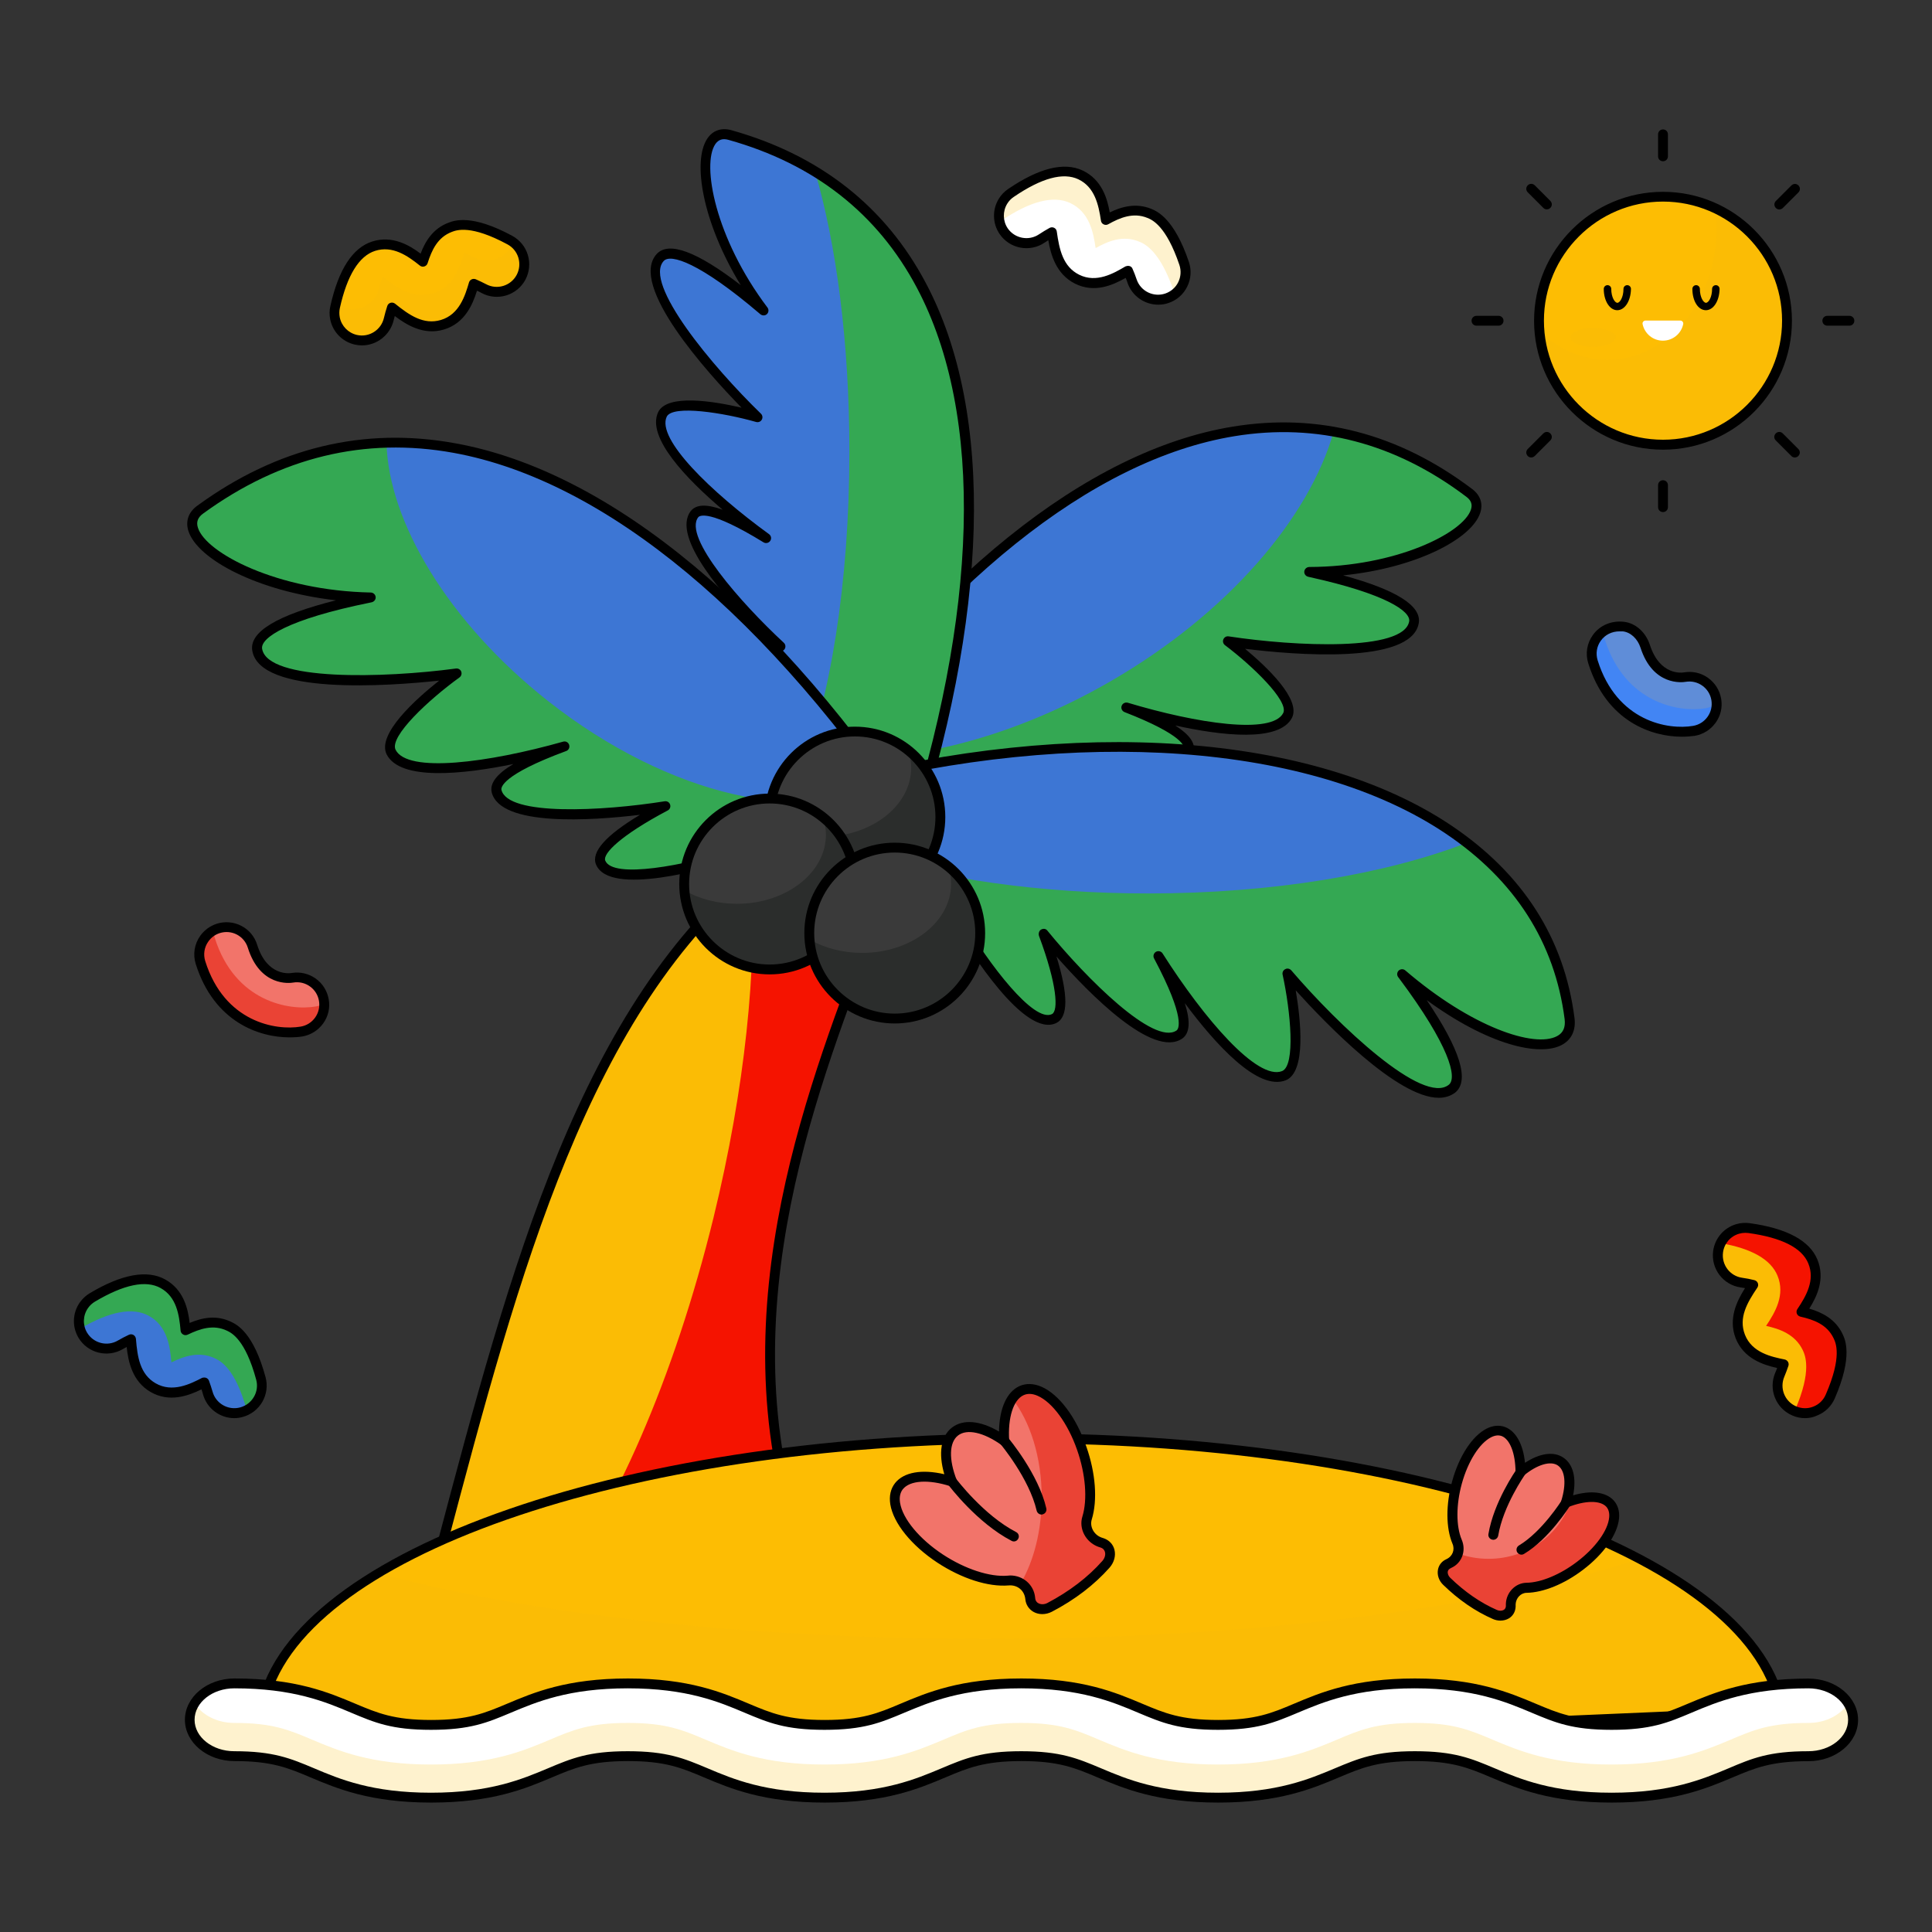 <svg xmlns="http://www.w3.org/2000/svg" xml:space="preserve" id="SummerBeach" x="0" y="0" enable-background="new 0 0 196 196" version="1.1" viewBox="0 0 196 196">
  <rect x="0" y="0" width="196" height="196" fill="#333333" stroke="none"/>
  <path fill="#3d76d4" d="M149.06,49.99c3.3,2.49-4.86,8-16.23,8.03c1.08,0.24,11.11,2.34,10.63,5.1
					c-0.83,4.68-18.87,1.93-18.87,1.93s7.15,5.36,6.06,7.52c-1.74,3.33-13.6,0.03-16.36-0.81c1.7,0.66,6.74,2.67,6.34,4.32
					c-0.97,3.71-14.84,1.36-15.97,1.16c0.58,0.32,6.76,3.65,6.02,5.42c-1.24,2.95-12.77-0.99-12.77-0.99
					c-5.06,3.67-11.23,1.51-17.6-1.78C100.32,50.56,126.58,33,149.06,49.99z" class="color3dd4c5 svgShape"></path>
  <path fill="#34a853" d="M132.82,58.02c1.08,0.24,11.11,2.33,10.63,5.1c-0.83,4.68-18.88,1.93-18.88,1.93s7.16,5.37,6.06,7.53
					c-1.74,3.32-13.6,0.03-16.36-0.8c1.7,0.66,6.74,2.66,6.34,4.32c-0.98,3.7-14.84,1.36-15.98,1.16c0.59,0.32,6.76,3.64,6.02,5.42
					c-1.24,2.94-12.77-0.99-12.77-0.99c-5.05,3.67-11.22,1.5-17.59-1.79c0.74-1.09,1.5-2.16,2.25-3.22
					c8.53,1.05,19.56-1.46,30.1-7.55c11.89-6.86,20.17-16.56,22.66-25.34c4.68,0.83,9.28,2.83,13.74,6.21
					C152.36,52.48,144.2,57.99,132.82,58.02z" class="color26aea4 svgShape"></path>
  <path d="M107.69,84.26c-3.35,0-8.08-1.47-9.72-2.02c-5.35,3.7-11.77,1.28-17.91-1.89c-0.13-0.07-0.22-0.18-0.26-0.32
					c-0.04-0.14-0.01-0.29,0.07-0.4c14.35-21.02,30.4-33.93,45.2-36.35c8.68-1.42,16.84,0.71,24.28,6.33l0,0
					c0.84,0.63,1.13,1.5,0.81,2.44c-0.88,2.65-6.56,5.58-13.9,6.32c5.4,1.47,7.98,3.1,7.67,4.86c-0.76,4.24-12.78,3.19-17.62,2.59
					c2.2,1.83,5.7,5.13,4.76,7c-1.31,2.51-7.17,1.81-11.84,0.78c1.46,0.94,2.06,1.8,1.86,2.63c-0.85,3.25-9.28,2.57-13.94,1.94
					c3.13,1.98,4.45,3.55,3.97,4.71C110.69,83.89,109.36,84.26,107.69,84.26z M97.89,81.18c0.05,0,0.11,0.01,0.16,0.03
					c4.61,1.57,11.42,3,12.15,1.27c0.26-0.62-1.42-2.37-5.73-4.74c-0.21-0.12-0.35-0.39-0.27-0.62c0.08-0.23,0.28-0.39,0.52-0.35
					c5.84,1.03,14.75,1.67,15.4-0.8c0.05-0.2,0-1.38-6.04-3.73c-0.25-0.1-0.38-0.38-0.29-0.63c0.09-0.25,0.36-0.39,0.62-0.32
					c7.02,2.11,14.62,3.26,15.77,1.05c0.61-1.21-3.17-4.83-5.91-6.89c-0.18-0.14-0.25-0.38-0.16-0.59c0.09-0.21,0.3-0.34,0.54-0.3
					c6.79,1.03,17.76,1.54,18.31-1.52c0.18-1.01-2.36-2.79-10.08-4.49l-0.17-0.04c-0.25-0.06-0.42-0.29-0.39-0.54
					c0.03-0.25,0.24-0.44,0.5-0.45c8.83-0.02,15.62-3.46,16.4-5.81c0.18-0.53,0.03-0.95-0.47-1.32c-7.21-5.45-15.12-7.51-23.51-6.14
					c-14.42,2.36-30.1,14.95-44.21,35.46c5.78,2.94,11.75,5.06,16.57,1.56C97.69,81.21,97.79,81.18,97.89,81.18z" fill="#000000" class="color000000 svgShape"></path>
  <path fill="#3d76d4" d="M74.05,13.71c-3.98-1.12-3.44,8.71,3.42,17.79c-0.85-0.71-8.58-7.43-10.49-5.38
					c-3.22,3.5,9.88,16.2,9.88,16.2s-8.59-2.45-9.65-0.27c-1.6,3.4,8.2,10.84,10.54,12.54c-1.56-0.96-6.2-3.75-7.27-2.43
					c-2.37,3.02,7.89,12.64,8.73,13.42c-0.61-0.27-7-3.18-7.96-1.52c-1.59,2.77,8.51,9.58,8.51,9.58
					c0.14,6.25,5.59,9.86,12.06,12.93C103.07,52.87,101.16,21.34,74.05,13.71z" class="color3dd4c5 svgShape"></path>
  <path fill="#34a853" d="M91.81,86.56c-4.56-2.18-8.61-4.6-10.64-8.03c3.03-7.44,5-19.33,5-32.73c0-11.05-1.33-21.05-3.49-28.4
					C101.42,28.87,101.72,56.87,91.81,86.56z" class="color26aea4 svgShape"></path>
  <path d="M91.82,87.06c-0.07,0-0.15-0.02-0.21-0.05c-6.25-2.97-12.05-6.62-12.34-13.12c-2.14-1.46-10.13-7.18-8.45-10.1
					c0.64-1.09,2.7-0.99,6.15,0.3c-3.32-3.33-8.95-9.62-6.88-12.26c0.54-0.66,1.59-0.71,3.22-0.12c-3.64-3.1-7.75-7.34-6.54-9.9
					c0.92-1.89,5.67-1.1,8.46-0.45c-3.41-3.49-11.52-12.43-8.6-15.6c1.22-1.31,4.08-0.25,8.52,3.17
					c-3.85-6.29-4.96-12.58-3.38-14.89c0.56-0.82,1.42-1.11,2.44-0.83c8.97,2.52,15.61,7.74,19.72,15.51
					c7.02,13.25,6.45,33.84-1.61,57.98c-0.05,0.14-0.15,0.25-0.28,0.3C91.95,87.05,91.88,87.06,91.82,87.06z M72.51,64.03
					c-0.46,0-0.74,0.1-0.84,0.27c-0.94,1.63,4.32,6.19,8.36,8.91c0.13,0.09,0.22,0.24,0.22,0.4c0.13,5.95,5.43,9.42,11.27,12.25
					c7.8-23.64,8.34-43.75,1.5-56.66c-3.98-7.52-10.41-12.57-19.11-15.01l0,0c-0.6-0.17-1.02-0.03-1.34,0.43
					c-1.4,2.05-0.03,9.53,5.29,16.58c0.15,0.2,0.13,0.49-0.05,0.66c-0.18,0.18-0.47,0.18-0.67,0.02l-0.13-0.11
					c-6.02-5.12-8.97-6.05-9.67-5.3c-2.11,2.28,4.93,10.72,9.86,15.5c0.16,0.16,0.2,0.41,0.08,0.61c-0.11,0.2-0.35,0.29-0.57,0.23
					c-3.3-0.94-8.47-1.76-9.07-0.54c-1.06,2.25,4.45,7.61,10.38,11.92c0.22,0.16,0.27,0.46,0.12,0.68
					c-0.15,0.22-0.45,0.29-0.68,0.15c-5.52-3.39-6.49-2.71-6.62-2.55c-1.57,2,4.33,8.71,8.68,12.74c0.18,0.17,0.21,0.44,0.08,0.64
					c-0.13,0.2-0.4,0.28-0.62,0.18C75.77,64.59,73.62,64.03,72.51,64.03z" fill="#000000" class="color000000 svgShape"></path>
  <path fill="#3d76d4" d="M20.32,51.69c-3.59,2.61,5.06,8.69,17.28,8.93c-1.16,0.24-11.97,2.3-11.5,5.28
					c0.81,5.04,20.23,2.43,20.23,2.43s-7.78,5.62-6.64,7.96c1.81,3.61,14.6,0.28,17.58-0.56c-1.84,0.68-7.29,2.74-6.89,4.52
					c0.98,4,15.91,1.74,17.12,1.55c-0.63,0.34-7.33,3.79-6.57,5.7c1.28,3.19,13.73-0.82,13.73-0.82c5.36,4.04,12.03,1.83,18.93-1.59
					C72.64,53.22,44.77,33.87,20.32,51.69z" class="color3dd4c5 svgShape"></path>
  <path fill="#34a853" d="M93.59,85.1c-6.89,3.41-13.57,5.62-18.93,1.58c0,0-12.46,4.01-13.74,0.82c-0.75-1.91,5.95-5.37,6.58-5.71
					c-1.23,0.2-16.15,2.47-17.12-1.54c-0.4-1.78,5.05-3.84,6.88-4.52c-2.98,0.84-15.77,4.17-17.57,0.57
					c-1.13-2.35,6.64-7.98,6.64-7.98s-19.43,2.62-20.24-2.43c-0.46-2.98,10.35-5.04,11.51-5.27c-12.22-0.24-20.87-6.31-17.28-8.92
					c6.13-4.47,12.48-6.6,18.89-6.79c0.18,8,6.27,18.23,16.4,26.22c12.3,9.69,26.45,12.8,33.83,7.96
					C90.85,81.02,92.23,83.04,93.59,85.1z" class="color26aea4 svgShape"></path>
  <path d="M81.33,89.36c-2.37,0-4.65-0.61-6.76-2.12c-2.62,0.83-12.77,3.78-14.11,0.45c-0.5-1.26,1-2.95,4.47-5.03
					c-4.96,0.6-14.19,1.22-15.05-2.29c-0.2-0.91,0.51-1.85,2.2-2.86c-5.06,1.04-11.49,1.74-12.86-0.99
					c-0.99-2.04,2.94-5.58,5.33-7.47c-5.12,0.55-18.22,1.51-18.96-3.06c-0.3-1.9,2.56-3.6,8.5-5.09c-7.95-0.9-14.07-4.16-14.98-7.04
					c-0.31-1,0.01-1.91,0.91-2.56l0.29,0.4l-0.29-0.4c8.08-5.89,16.88-8.02,26.16-6.33C62.02,47.83,79,61.99,94.01,84.82
					c0.08,0.12,0.1,0.27,0.06,0.41c-0.04,0.14-0.13,0.25-0.26,0.32C89.63,87.61,85.34,89.36,81.33,89.36z M74.66,86.18
					c0.11,0,0.21,0.03,0.3,0.1c5.13,3.86,11.61,1.68,17.9-1.38c-14.78-22.32-31.4-36.15-46.85-38.96c-9-1.63-17.54,0.44-25.39,6.15
					l0,0c-0.56,0.4-0.73,0.87-0.54,1.45c0.8,2.55,8.03,6.38,17.54,6.57c0.25,0.01,0.46,0.2,0.49,0.45s-0.15,0.48-0.4,0.54
					l-0.19,0.04c-8.34,1.69-11.1,3.57-10.93,4.67c0.53,3.32,12.35,2.99,19.67,2.01c0.22-0.03,0.45,0.1,0.53,0.31
					c0.08,0.21,0.01,0.46-0.17,0.59c-3.09,2.23-7.14,5.99-6.49,7.34c1.2,2.41,9.41,1.32,17-0.82c0.26-0.08,0.53,0.07,0.61,0.33
					s-0.05,0.53-0.3,0.62c-6.55,2.42-6.62,3.71-6.57,3.94c0.65,2.68,10.26,2.16,16.56,1.16c0.24-0.04,0.48,0.1,0.55,0.33
					c0.08,0.23-0.02,0.49-0.24,0.6c-4.77,2.52-6.61,4.39-6.34,5.08c0.76,1.9,8.13,0.49,13.12-1.11
					C74.56,86.19,74.61,86.18,74.66,86.18z" fill="#000000" class="color000000 svgShape"></path>
  <path fill="#3d76d4" d="M159.23,103.32c0.56,4.4-7.71,3.47-16.98-4.49c0.71,0.96,7.39,9.69,5.06,11.6
					c-3.96,3.22-16.7-11.67-16.7-11.67s2.05,9.37-0.35,10.37c-3.75,1.49-11.07-9.52-12.74-12.13c0.92,1.73,3.61,6.9,2.12,7.96
					c-3.4,2.34-13.02-9.3-13.8-10.26c0.25,0.67,2.94,7.71,1.1,8.63c-3.08,1.52-9.69-9.76-9.69-9.76
					c-6.69-0.56-10.19-6.65-13.05-13.8C121.06,69.96,156.02,78.22,159.23,103.32z" class="color3dd4c5 svgShape"></path>
  <path fill="#34a853" d="M142.25,98.83c0.71,0.95,7.4,9.69,5.06,11.6c-3.97,3.22-16.7-11.68-16.7-11.68s2.06,9.37-0.36,10.38
					c-3.74,1.48-11.07-9.52-12.73-12.14c0.92,1.74,3.61,6.89,2.12,7.96c-3.4,2.33-13.01-9.31-13.79-10.26
					c0.24,0.67,2.93,7.71,1.09,8.63c-3.08,1.52-9.7-9.77-9.7-9.77c-4.34-0.37-7.33-3.06-9.66-6.86c7.86,2.47,17.93,3.95,28.91,3.95
					c12.64,0,24.09-1.96,32.34-5.14c5.72,4.44,9.45,10.39,10.4,17.81C159.8,107.73,151.52,106.8,142.25,98.83z" class="color26aea4 svgShape"></path>
  <path d="M145.96,111.37c-4.22,0-11.51-7.58-14.51-10.9c0.51,3,1.08,8.26-1,9.12c-2.84,1.13-7.17-3.68-10.25-7.82
					c0.59,1.88,0.5,3.05-0.26,3.59c-2.98,2.05-9.46-4.57-12.76-8.32c1.2,3.89,1.2,6.13-0.01,6.74c-3.22,1.58-8.81-7.38-10.22-9.74
					c-6.94-0.74-10.46-7.2-13.22-14.08c-0.05-0.13-0.05-0.28,0.02-0.41c0.06-0.13,0.18-0.22,0.32-0.26
					c24.99-6.64,49.19-4.93,63.17,4.46c7.26,4.88,11.46,11.45,12.49,19.52l0,0c0.16,1.23-0.29,2.2-1.27,2.73
					c-2.3,1.24-7.54-0.02-13.72-4.54c3.39,5.02,4.37,8.17,2.89,9.38C147.15,111.2,146.59,111.37,145.96,111.37z M130.61,98.26
					c0.14,0,0.28,0.06,0.38,0.17c4.8,5.61,13.39,13.73,16,11.61c0.86-0.71,0.06-3.95-5.03-10.76l-0.12-0.16
					c-0.15-0.2-0.12-0.49,0.06-0.66c0.19-0.17,0.47-0.18,0.67-0.01c6.7,5.75,13.09,7.9,15.4,6.66c0.62-0.33,0.86-0.9,0.76-1.72l0,0
					c-1-7.78-5.05-14.11-12.06-18.82c-13.64-9.17-37.28-10.87-61.8-4.47c2.65,6.48,6.02,12.42,12.42,12.96
					c0.16,0.01,0.31,0.1,0.39,0.25c2.65,4.52,7.21,10.48,9.04,9.57c0.66-0.33,0.54-2.95-1.31-7.92c-0.08-0.23-0.01-0.53,0.2-0.65
					c0.21-0.12,0.46-0.11,0.62,0.07c4.03,4.94,10.85,11.72,13.13,10.16c0.19-0.13,0.99-1.14-2.28-7.31
					c-0.13-0.24-0.04-0.53,0.19-0.67c0.23-0.13,0.53-0.06,0.67,0.16c4.23,6.66,9.63,12.93,12.13,11.94
					c1.38-0.57,0.86-6.07,0.05-9.79c-0.05-0.22,0.06-0.45,0.27-0.55C130.46,98.28,130.53,98.26,130.61,98.26z" fill="#000000" class="color000000 svgShape"></path>
  <path fill="#fbbc05" d="M90.02,90l-12.71-2.24c-18.99,15.04-25.83,44.05-33.76,73.86h39.69C70.53,133.86,85.03,104.89,90.02,90z" class="colorfb7e05 svgShape"></path>
  <path fill="#f51300" d="M83.24,161.61H56.03c6.18-7.86,12.35-21.71,16.36-38.1c3.2-13.12,4.43-25.44,3.84-34.87
					c0.36-0.32,0.71-0.61,1.08-0.9L90.02,90C85.02,104.89,70.53,133.85,83.24,161.61z" class="colorf55600 svgShape"></path>
  <path d="M83.24,162.11H43.55c-0.16,0-0.3-0.07-0.4-0.2s-0.13-0.28-0.09-0.43l1.26-4.74c7.49-28.3,14.56-55.03,32.67-69.38
					c0.11-0.09,0.26-0.13,0.4-0.1l12.71,2.24c0.14,0.02,0.27,0.11,0.34,0.24c0.07,0.12,0.09,0.28,0.04,0.41
					c-0.69,2.05-1.56,4.39-2.49,6.88c-6.05,16.17-15.18,40.6-4.3,64.36c0.07,0.15,0.06,0.33-0.03,0.48
					C83.57,162.02,83.41,162.11,83.24,162.11z M44.2,161.11h38.27c-10.56-23.92-1.45-48.26,4.59-64.42c0.84-2.26,1.65-4.4,2.3-6.3
					l-11.91-2.1C59.72,102.46,52.71,128.95,45.29,157L44.2,161.11z" fill="#000000" class="color000000 svgShape"></path>
  <path fill="#fdbd03" d="M180.71,173.62c-2.31-15.44-35.93-27.68-77.08-27.68s-74.77,12.25-77.08,27.68
					C58.37,178.79,118.7,176.42,180.71,173.62z" class="colorfdd503 svgShape"></path>
  <path fill="#fbbc05" d="M180.7,173.62c-62,2.79-122.34,5.17-154.15,0c0.76-5.14,5.02-9.94,11.86-14.04
					c14.8,4.09,36.9,6.68,61.56,6.68c27.46,0,51.72-3.22,66.3-8.12C174.63,162.55,179.83,167.87,180.7,173.62z" class="colorf2af06 svgShape"></path>
  <path d="M81.03,177.17c-22.24,0-40.91-0.85-54.56-3.07c-0.27-0.04-0.46-0.3-0.41-0.57c2.36-15.76,36.43-28.11,77.57-28.11
					s75.21,12.35,77.57,28.11c0.02,0.14-0.02,0.28-0.11,0.39s-0.22,0.18-0.36,0.18C143.7,175.79,109.45,177.17,81.03,177.17z
					 M27.13,173.2c31.02,4.92,87.63,2.89,152.99-0.06c-3-15.02-36.32-26.71-76.49-26.71C63.41,146.43,30.05,158.15,27.13,173.2z" fill="#000000" class="color000000 svgShape"></path>
  <path fill="#ffffff" d="M163.51,182.37c-6.1,0-9.41-1.4-12.07-2.52c-2.33-0.98-4.01-1.69-7.9-1.69c-3.89,0-5.57,0.71-7.9,1.69
						c-2.66,1.12-5.97,2.52-12.07,2.52c-6.09,0-9.41-1.4-12.07-2.52c-2.33-0.98-4.01-1.69-7.9-1.69c-3.88,0-5.56,0.71-7.89,1.69
						c-2.66,1.12-5.97,2.52-12.06,2.52c-6.09,0-9.41-1.4-12.07-2.52c-2.33-0.98-4.01-1.69-7.89-1.69c-3.88,0-5.57,0.71-7.89,1.69
						c-2.66,1.12-5.97,2.52-12.06,2.52s-9.4-1.4-12.06-2.52c-2.33-0.98-4.01-1.69-7.89-1.69c-2.5,0-4.53-1.65-4.53-3.69
						s2.03-3.69,4.53-3.69c6.09,0,9.4,1.4,12.06,2.52c2.33,0.98,4.01,1.69,7.89,1.69s5.57-0.71,7.89-1.69
						c2.66-1.12,5.97-2.52,12.06-2.52c6.09,0,9.41,1.4,12.07,2.52c2.33,0.98,4.01,1.69,7.89,1.69c3.88,0,5.56-0.71,7.89-1.69
						c2.66-1.12,5.97-2.52,12.06-2.52c6.09,0,9.41,1.4,12.07,2.52c2.33,0.98,4.01,1.69,7.9,1.69s5.57-0.71,7.9-1.69
						c2.66-1.12,5.97-2.52,12.07-2.52c6.1,0,9.41,1.4,12.07,2.52c2.33,0.98,4.01,1.69,7.9,1.69c3.89,0,5.57-0.71,7.9-1.69
						c2.66-1.12,5.97-2.52,12.07-2.52c2.5,0,4.53,1.65,4.53,3.69s-2.03,3.69-4.53,3.69c-3.89,0-5.57,0.71-7.9,1.69
						C172.91,180.98,169.6,182.37,163.51,182.37z" class="colorffffff svgShape"></path>
  <path fill="#fef2ce" d="M187.99,174.48c0,2.03-2.02,3.68-4.52,3.68c-3.89,0-5.58,0.71-7.9,1.7c-2.66,1.12-5.97,2.52-12.08,2.52
						c-6.09,0-9.4-1.4-12.06-2.52c-2.33-0.99-4.01-1.7-7.9-1.7s-5.56,0.71-7.9,1.7c-2.66,1.12-5.97,2.52-12.06,2.52
						c-6.1,0-9.41-1.4-12.08-2.52c-2.32-0.99-4.01-1.7-7.9-1.7c-3.88,0-5.56,0.71-7.88,1.7c-2.66,1.12-5.97,2.52-12.06,2.52
						c-6.1,0-9.41-1.4-12.06-2.52c-2.33-0.99-4.02-1.7-7.9-1.7c-3.89,0-5.56,0.71-7.9,1.7c-2.66,1.12-5.97,2.52-12.06,2.52
						s-9.41-1.4-12.06-2.52c-2.33-0.99-4.01-1.7-7.9-1.7c-2.5,0-4.53-1.65-4.53-3.68c0-0.61,0.18-1.19,0.5-1.69
						c0.75,1.19,2.27,2,4.03,2c3.89,0,5.56,0.71,7.9,1.7c2.65,1.12,5.97,2.52,12.06,2.52s9.4-1.4,12.06-2.52
						c2.33-0.99,4.01-1.7,7.9-1.7c3.88,0,5.56,0.71,7.9,1.7c2.65,1.12,5.96,2.52,12.06,2.52c6.09,0,9.4-1.4,12.06-2.52
						c2.32-0.99,4.01-1.7,7.88-1.7c3.89,0,5.58,0.71,7.9,1.7c2.66,1.12,5.97,2.52,12.08,2.52c6.09,0,9.4-1.4,12.06-2.52
						c2.33-0.99,4.01-1.7,7.9-1.7s5.56,0.71,7.9,1.7c2.66,1.12,5.97,2.52,12.06,2.52c6.1,0,9.41-1.4,12.08-2.52
						c2.32-0.99,4.01-1.7,7.9-1.7c1.77,0,3.28-0.82,4.03-2C187.82,173.29,187.99,173.87,187.99,174.48z" class="colorfee4ce svgShape"></path>
  <path d="M163.51,182.87c-6.2,0-9.56-1.42-12.26-2.56c-2.27-0.96-3.92-1.65-7.7-1.65s-5.43,0.69-7.7,1.65
						c-2.7,1.14-6.07,2.56-12.26,2.56s-9.56-1.42-12.26-2.56c-2.27-0.96-3.92-1.65-7.7-1.65c-3.78,0-5.43,0.69-7.7,1.65
						c-2.7,1.14-6.06,2.56-12.26,2.56c-6.2,0-9.56-1.42-12.26-2.56c-2.27-0.96-3.91-1.65-7.7-1.65c-3.79,0-5.43,0.69-7.7,1.65
						c-2.7,1.14-6.06,2.56-12.26,2.56c-6.2,0-9.56-1.42-12.26-2.56c-2.27-0.96-3.91-1.65-7.7-1.65c-2.77,0-5.03-1.88-5.03-4.19
						s2.26-4.19,5.03-4.19c6.2,0,9.56,1.42,12.26,2.56c2.28,0.96,3.92,1.65,7.7,1.65s5.42-0.69,7.7-1.65
						c2.7-1.14,6.06-2.56,12.26-2.56c6.2,0,9.56,1.42,12.26,2.56c2.28,0.96,3.92,1.65,7.7,1.65c3.78,0,5.42-0.69,7.69-1.65
						c2.7-1.14,6.07-2.56,12.26-2.56c6.2,0,9.56,1.42,12.26,2.56c2.28,0.96,3.92,1.65,7.7,1.65c3.78,0,5.43-0.69,7.7-1.65
						c2.7-1.14,6.07-2.56,12.26-2.56c6.19,0,9.56,1.42,12.26,2.56c2.28,0.96,3.92,1.66,7.71,1.66s5.43-0.69,7.7-1.65
						c2.71-1.14,6.07-2.56,12.26-2.56c2.77,0,5.03,1.88,5.03,4.19s-2.26,4.19-5.03,4.19c-3.79,0-5.43,0.69-7.7,1.65
						C173.06,181.46,169.7,182.87,163.51,182.87z M143.54,177.66c3.99,0,5.71,0.73,8.09,1.73c2.62,1.11,5.88,2.48,11.87,2.48
						c5.99,0,9.25-1.38,11.87-2.48c2.38-1.01,4.1-1.73,8.09-1.73c2.22,0,4.03-1.43,4.03-3.19s-1.81-3.19-4.03-3.19
						c-5.99,0-9.25,1.37-11.87,2.48c-2.39,1.01-4.11,1.73-8.1,1.73s-5.71-0.73-8.09-1.73c-2.63-1.11-5.88-2.48-11.88-2.48
						c-6,0-9.25,1.38-11.87,2.48c-2.38,1-4.11,1.73-8.09,1.73c-3.98,0-5.7-0.73-8.08-1.73c-2.62-1.11-5.88-2.48-11.88-2.48
						c-5.99,0-9.25,1.38-11.87,2.48c-2.38,1-4.1,1.73-8.09,1.73c-3.98,0-5.7-0.73-8.08-1.73c-2.62-1.11-5.88-2.48-11.88-2.48
						s-9.25,1.38-11.87,2.48c-2.38,1-4.1,1.73-8.09,1.73s-5.7-0.73-8.08-1.73c-2.62-1.11-5.88-2.48-11.87-2.48
						c-2.22,0-4.03,1.43-4.03,3.19s1.81,3.19,4.03,3.19c3.99,0,5.71,0.73,8.09,1.73c2.62,1.11,5.88,2.48,11.87,2.48
						c5.99,0,9.25-1.38,11.87-2.48c2.38-1,4.1-1.73,8.09-1.73c3.99,0,5.71,0.73,8.09,1.73c2.62,1.11,5.88,2.48,11.87,2.48
						s9.25-1.38,11.87-2.48c2.38-1,4.1-1.73,8.09-1.73c3.99,0,5.71,0.73,8.09,1.73c2.62,1.11,5.88,2.48,11.87,2.48
						s9.25-1.38,11.87-2.48C137.83,178.39,139.55,177.66,143.54,177.66z" fill="#000000" class="color000000 svgShape"></path>
  <path fill="#f2746a" d="M109.73,146.92c0.94,2.66,1.09,5.31,0.55,7.06c-0.32,1.01,0.3,2.1,1.29,2.46l0.29,0.1
					c0.85,0.32,1.02,1.38,0.34,2.15c-1.49,1.69-3.4,3.16-5.71,4.37c-0.9,0.46-1.88,0.02-1.97-0.88l-0.01-0.1
					c-0.12-1.11-1.12-1.85-2.23-1.75c-1.85,0.16-4.46-0.63-6.9-2.23c-3.63-2.4-5.5-5.68-4.18-7.35c0.9-1.11,2.99-1.22,5.38-0.46
					c-0.87-2.21-0.83-4.19,0.3-5.07c1.14-0.89,3.07-0.44,5,0.94c-0.16-2.49,0.45-4.5,1.75-5.1
					C105.57,140.2,108.31,142.8,109.73,146.92z" class="colorf26a90 svgShape"></path>
  <path fill="#ea4335" d="M112.21,158.7c-1.5,1.67-3.4,3.15-5.72,4.36c-0.9,0.46-1.89,0.03-1.96-0.87l-0.01-0.11
					c-0.07-0.65-0.43-1.16-0.95-1.48c1.32-2.28,2.11-5.33,2.11-8.69c0-4.06-1.16-7.67-2.98-10.02c0.25-0.38,0.57-0.66,0.94-0.83
					c1.95-0.87,4.68,1.73,6.12,5.84c0.94,2.66,1.08,5.31,0.54,7.07c-0.32,1.02,0.29,2.1,1.29,2.46l0.29,0.09
					C112.71,156.85,112.88,157.92,112.21,158.7z" class="colore74e6c svgShape"></path>
  <path d="M105.74,163.75c-0.31,0-0.61-0.07-0.88-0.22c-0.48-0.27-0.79-0.74-0.84-1.29c-0.09-0.91-0.83-1.48-1.7-1.4
					c-2.06,0.17-4.75-0.69-7.22-2.31c-2.64-1.74-4.47-4.01-4.78-5.92c-0.13-0.84,0.03-1.58,0.49-2.16c0.89-1.11,2.72-1.42,4.99-0.89
					c-0.62-2.12-0.35-3.86,0.77-4.73c1.13-0.88,2.88-0.72,4.78,0.4c0.03-2.33,0.78-4.02,2.07-4.61c0.67-0.3,1.44-0.28,2.23,0.06
					c1.78,0.77,3.53,3.1,4.56,6.08l0,0c0.94,2.67,1.15,5.43,0.55,7.38c-0.23,0.73,0.21,1.56,0.98,1.84l0.27,0.09
					c0.54,0.2,0.92,0.62,1.05,1.15c0.15,0.61-0.03,1.28-0.49,1.81c-1.55,1.75-3.52,3.26-5.86,4.48
					C106.4,163.67,106.07,163.75,105.74,163.75z M102.49,159.83c1.3,0,2.38,0.93,2.52,2.21c0,0,0.01,0.1,0.01,0.1
					c0.03,0.29,0.19,0.44,0.33,0.51c0.26,0.14,0.6,0.13,0.91-0.03c2.22-1.17,4.1-2.6,5.57-4.26c0.24-0.27,0.34-0.61,0.27-0.9
					c-0.04-0.15-0.14-0.35-0.41-0.45l-0.27-0.09c-1.28-0.47-2-1.85-1.61-3.08c0.53-1.72,0.32-4.3-0.54-6.75c0,0,0,0,0,0
					c-0.93-2.68-2.51-4.84-4.01-5.49c-0.53-0.23-1-0.25-1.42-0.06c-1.04,0.48-1.61,2.29-1.46,4.61c0.01,0.19-0.09,0.38-0.26,0.47
					c-0.17,0.1-0.38,0.08-0.53-0.03c-1.81-1.29-3.5-1.66-4.4-0.96c-0.9,0.7-0.95,2.42-0.14,4.5c0.07,0.18,0.03,0.38-0.1,0.52
					c-0.13,0.14-0.33,0.19-0.52,0.13c-2.25-0.72-4.11-0.6-4.84,0.3c-0.27,0.35-0.37,0.81-0.28,1.38c0.26,1.62,1.96,3.67,4.34,5.24
					c2.25,1.48,4.78,2.31,6.58,2.15C102.32,159.84,102.41,159.83,102.49,159.83z" fill="#000000" class="color000000 svgShape"></path>
  <path d="M102.86 156.38c-.08 0-.16-.02-.23-.06-3.51-1.82-6.33-5.56-6.45-5.72-.17-.22-.12-.53.1-.7.22-.17.53-.12.7.1.03.04 2.8 3.72 6.11 5.43.25.13.34.43.21.67C103.21 156.28 103.04 156.38 102.86 156.38zM105.66 153.65c-.23 0-.43-.16-.49-.39-.75-3.26-3.65-6.74-3.68-6.77-.18-.21-.15-.53.06-.71.21-.18.53-.15.71.06.12.15 3.09 3.7 3.89 7.19.06.27-.11.54-.38.6C105.74 153.65 105.7 153.65 105.66 153.65z" fill="#000000" class="color000000 svgShape"></path>
  <path fill="#f2746a" d="M160.3,158.84c-1.86,1.42-3.9,2.21-5.42,2.24c-0.88,0.01-1.57,0.77-1.61,1.64l0,0.25
					c-0.03,0.75-0.83,1.16-1.61,0.82c-1.71-0.75-3.35-1.87-4.9-3.38c-0.59-0.59-0.5-1.48,0.19-1.77l0.08-0.03
					c0.85-0.38,1.17-1.36,0.81-2.21c-0.6-1.42-0.65-3.67-0.01-6.01c0.96-3.47,3.07-5.78,4.72-5.17c1.11,0.42,1.73,2.04,1.74,4.12
					c1.52-1.25,3.09-1.73,4.07-1.06c0.99,0.67,1.13,2.3,0.54,4.18c1.92-0.77,3.66-0.79,4.46,0.08
					C164.52,153.84,163.18,156.66,160.3,158.84z" class="colorf26a90 svgShape"></path>
  <path fill="#ea4335" d="M160.3,158.83c-1.86,1.42-3.9,2.21-5.42,2.24c-0.88,0.01-1.58,0.76-1.61,1.65v0.25
					c-0.04,0.75-0.83,1.16-1.61,0.82c-1.71-0.74-3.36-1.87-4.9-3.37c-0.59-0.59-0.5-1.48,0.18-1.78l0.07-0.03
					c0.46-0.2,0.76-0.58,0.88-1.02c0.98,0.36,2.03,0.55,3.12,0.55c3.93,0,7.26-2.46,8.33-5.87c1.74-0.59,3.26-0.54,3.99,0.25
					C164.53,153.83,163.17,156.66,160.3,158.83z" class="colore74e6c svgShape"></path>
  <path d="M152.22,164.41c-0.25,0-0.51-0.05-0.76-0.16c-1.79-0.78-3.49-1.95-5.06-3.48c-0.43-0.42-0.62-0.99-0.52-1.53
					c0.09-0.48,0.4-0.86,0.85-1.06c0.64-0.29,0.89-0.97,0.62-1.58c-0.67-1.59-0.68-3.96-0.03-6.33c0.7-2.55,2.04-4.59,3.48-5.33
					c0.65-0.33,1.3-0.39,1.89-0.17c1.1,0.42,1.83,1.75,2.02,3.63c1.5-0.98,2.92-1.19,3.9-0.52c0.99,0.67,1.33,2.06,0.98,3.82
					c1.81-0.53,3.31-0.35,4.11,0.51c0.43,0.47,0.62,1.11,0.55,1.83c-0.15,1.62-1.55,3.62-3.65,5.21c-1.88,1.44-4.02,2.31-5.72,2.34
					c-0.59,0-1.09,0.53-1.12,1.16l0,0.24c-0.02,0.51-0.27,0.94-0.68,1.19C152.83,164.33,152.53,164.41,152.22,164.41z
					 M151.98,145.62c-0.22,0-0.46,0.06-0.71,0.19c-1.19,0.61-2.35,2.46-2.97,4.71c-0.59,2.14-0.59,4.31-0.01,5.68
					c0.48,1.12,0.02,2.38-1.06,2.86c-0.27,0.12-0.33,0.26-0.35,0.36c-0.04,0.21,0.05,0.45,0.23,0.63c1.48,1.44,3.08,2.55,4.75,3.28
					c0.25,0.11,0.51,0.1,0.7-0.01c0.09-0.06,0.2-0.17,0.21-0.37l0-0.24c0.04-1.18,0.99-2.13,2.1-2.14c1.47-0.02,3.43-0.84,5.12-2.13
					c0,0,0,0,0,0c1.86-1.41,3.14-3.17,3.26-4.51c0.04-0.45-0.06-0.81-0.29-1.07c-0.62-0.67-2.15-0.65-3.91,0.05
					c-0.18,0.07-0.38,0.03-0.53-0.1c-0.14-0.13-0.2-0.33-0.14-0.52c0.54-1.72,0.41-3.11-0.34-3.62c-0.74-0.5-2.1-0.09-3.47,1.04
					c-0.15,0.12-0.35,0.15-0.53,0.07c-0.17-0.08-0.29-0.26-0.29-0.45c-0.01-1.89-0.57-3.33-1.42-3.65
					C152.24,145.65,152.11,145.62,151.98,145.62z" fill="#000000" class="color000000 svgShape"></path>
  <path d="M151.49 156.21c-.03 0-.05 0-.08-.01-.27-.04-.46-.3-.41-.57.54-3.25 2.77-6.45 2.87-6.58.16-.23.47-.28.7-.12.23.16.28.47.12.7-.02.03-2.2 3.14-2.7 6.17C151.94 156.04 151.73 156.21 151.49 156.21zM154.35 157.72c-.17 0-.33-.09-.43-.24-.14-.24-.07-.54.17-.69 2.36-1.41 4.34-4.57 4.36-4.6.15-.23.46-.3.69-.16.23.15.31.46.16.69-.09.14-2.13 3.4-4.7 4.93C154.52 157.7 154.44 157.72 154.35 157.72z" fill="#000000" class="color000000 svgShape"></path>
  <circle cx="168.71" cy="32.54" r="12.58" fill="#fdbd03" class="colorfdd503 svgShape"></circle>
  <path fill="#fbbc05" d="M181.3,32.54c0,6.95-5.64,12.58-12.59,12.58c-6.6,0-12.01-5.08-12.54-11.55c1.9,1.83,4.3,2.94,6.91,2.94
					c6.1,0,11.06-5.99,11.06-13.35c0-0.69-0.04-1.36-0.13-2.02C178.3,23.12,181.3,27.49,181.3,32.54z" class="colorf2af06 svgShape"></path>
  <path d="M168.71 45.62c-7.21 0-13.08-5.87-13.08-13.08s5.87-13.08 13.08-13.08 13.08 5.87 13.08 13.08S175.92 45.62 168.71 45.62zM168.71 20.45c-6.66 0-12.08 5.42-12.08 12.08s5.42 12.08 12.08 12.08 12.08-5.42 12.08-12.08S175.37 20.45 168.71 20.45zM168.71 16.36c-.28 0-.5-.22-.5-.5v-2.23c0-.28.22-.5.5-.5s.5.22.5.5v2.23C169.21 16.14 168.99 16.36 168.71 16.36zM168.71 51.95c-.28 0-.5-.22-.5-.5v-2.23c0-.28.22-.5.5-.5s.5.22.5.5v2.23C169.21 51.73 168.99 51.95 168.71 51.95zM152.03 33.04L152.03 33.04l-2.24 0c-.28 0-.5-.22-.5-.5 0-.28.22-.5.5-.5l0 0 2.24 0c.28 0 .5.22.5.5C152.53 32.81 152.31 33.04 152.03 33.04zM187.62 33.04h-2.24c-.28 0-.5-.22-.5-.5s.22-.5.5-.5h2.24c.28 0 .5.22.5.5S187.9 33.04 187.62 33.04zM156.92 21.24c-.13 0-.26-.05-.35-.15l-1.58-1.58c-.2-.2-.2-.51 0-.71s.51-.2.71 0l1.58 1.58c.2.2.2.51 0 .71C157.17 21.2 157.04 21.24 156.92 21.24zM182.08 46.41c-.13 0-.26-.05-.35-.15l-1.58-1.58c-.2-.2-.2-.51 0-.71s.51-.2.71 0l1.58 1.58c.2.2.2.51 0 .71C182.34 46.36 182.21 46.41 182.08 46.41zM155.34 46.41c-.13 0-.26-.05-.35-.15-.2-.2-.2-.51 0-.71l1.58-1.58c.2-.2.51-.2.71 0s.2.51 0 .71l-1.58 1.58C155.59 46.36 155.46 46.41 155.34 46.41zM180.51 21.25c-.13 0-.26-.05-.35-.15-.2-.2-.2-.51 0-.71l1.58-1.58c.2-.2.51-.2.71 0s.2.51 0 .71l-1.58 1.58C180.76 21.2 180.63 21.25 180.51 21.25z" fill="#000000" class="color000000 svgShape"></path>
  <g fill="#000000" class="color000000 svgShape">
    <circle cx="86.78" cy="82.94" r="8.67" fill="#3a3a3a" class="color3a3a3a svgShape"></circle>
    <path fill="#2b2d2c" d="M95.45,82.94c0,4.79-3.88,8.66-8.67,8.66c-4.57,0-8.32-3.53-8.63-8.03c1.48,0.83,3.3,1.32,5.26,1.32
						c4.98,0,9.03-3.14,9.03-7.01c0-0.61-0.11-1.2-0.3-1.77C94.16,77.7,95.45,80.16,95.45,82.94z" class="color2b2d2c svgShape"></path>
    <path d="M86.73,92.06c-5.06,0-9.17-4.11-9.17-9.17s4.11-9.17,9.17-9.17s9.17,4.11,9.17,9.17S91.78,92.06,86.73,92.06z
						 M86.73,74.71c-4.51,0-8.17,3.67-8.17,8.17s3.67,8.17,8.17,8.17s8.17-3.67,8.17-8.17S91.23,74.71,86.73,74.71z" fill="#000000" class="color000000 svgShape"></path>
  </g>
  <g fill="#000000" class="color000000 svgShape">
    <circle cx="78.13" cy="89.73" r="8.67" fill="#3a3a3a" class="color3a3a3a svgShape"></circle>
    <path fill="#2b2d2c" d="M86.8,89.74c0,4.79-3.88,8.66-8.67,8.66c-4.57,0-8.32-3.53-8.63-8.03c1.48,0.83,3.3,1.32,5.26,1.32
						c4.98,0,9.03-3.14,9.03-7.01c0-0.61-0.11-1.2-0.3-1.77C85.51,84.49,86.8,86.96,86.8,89.74z" class="color2b2d2c svgShape"></path>
    <path d="M78.08,98.85c-5.06,0-9.17-4.11-9.17-9.17s4.11-9.17,9.17-9.17s9.17,4.11,9.17,9.17S83.14,98.85,78.08,98.85z
						 M78.08,81.51c-4.51,0-8.17,3.67-8.17,8.17s3.67,8.17,8.17,8.17s8.17-3.67,8.17-8.17S82.59,81.51,78.08,81.51z" fill="#000000" class="color000000 svgShape"></path>
  </g>
  <g fill="#000000" class="color000000 svgShape">
    <circle cx="90.83" cy="94.72" r="8.67" fill="#3a3a3a" class="color3a3a3a svgShape"></circle>
    <path fill="#2b2d2c" d="M99.5,94.72c0,4.79-3.88,8.66-8.67,8.66c-4.57,0-8.32-3.53-8.63-8.03c1.48,0.83,3.3,1.32,5.26,1.32
						c4.98,0,9.03-3.14,9.03-7.01c0-0.61-0.11-1.2-0.3-1.77C98.21,89.47,99.5,91.94,99.5,94.72z" class="color2b2d2c svgShape"></path>
    <path d="M90.77,103.83c-5.06,0-9.17-4.11-9.17-9.17c0-5.06,4.11-9.17,9.17-9.17s9.17,4.11,9.17,9.17
						C99.95,99.72,95.83,103.83,90.77,103.83z M90.77,86.49c-4.51,0-8.17,3.67-8.17,8.17s3.67,8.17,8.17,8.17s8.17-3.67,8.17-8.17
						S95.28,86.49,90.77,86.49z" fill="#000000" class="color000000 svgShape"></path>
  </g>
  <g fill="#000000" class="color000000 svgShape">
    <path d="M164.07 31.47c-.77 0-1.37-.95-1.37-2.16 0-.21.17-.38.38-.38s.38.17.38.38c0 .86.37 1.41.62 1.41s.62-.55.62-1.41c0-.21.17-.38.38-.38s.38.17.38.38C165.44 30.53 164.84 31.47 164.07 31.47zM173.06 31.47c-.78 0-1.37-.93-1.37-2.16 0-.21.17-.38.38-.38s.38.17.38.38c0 .86.37 1.41.62 1.41s.62-.55.62-1.41c0-.21.17-.38.38-.38s.38.17.38.38C174.43 30.53 173.83 31.47 173.06 31.47z" fill="#000000" class="color000000 svgShape"></path>
    <path fill="#ffffff" d="M170.76,32.88c-0.19,0.95-1.04,1.68-2.06,1.68c-1.02,0-1.86-0.72-2.06-1.68
							c-0.04-0.19,0.11-0.36,0.3-0.36l3.51,0C170.66,32.52,170.8,32.7,170.76,32.88z" class="colorffffff svgShape"></path>
    <ellipse cx="161.62" cy="34.23" fill="#fbbc05" rx="2.29" ry=".96" class="colorfb7e05 svgShape"></ellipse>
    <ellipse cx="175.79" cy="34.23" fill="#fbbc05" rx="2.29" ry=".96" class="colorfb7e05 svgShape"></ellipse>
  </g>
  <g fill="#000000" class="color000000 svgShape">
    <path fill="#fdbd03" d="M33.98,32.3c-0.07-0.37-0.07-0.77,0.01-1.16c0.79-3.51,2.1-5.58,3.91-6.16c2.03-0.65,3.72,0.56,5,1.58
						c0.42-1.33,1.08-2.86,2.77-3.5c0.53-0.2,2.13-0.8,6.04,1.3c1.36,0.73,1.87,2.42,1.14,3.78c-0.73,1.36-2.42,1.87-3.78,1.14l0,0
						c-0.31-0.17-0.67-0.34-1.01-0.48c-0.42,1.42-1.05,3.52-3.19,4.15c-2.1,0.62-3.83-0.71-5.1-1.74c-0.13,0.38-0.24,0.79-0.33,1.16
						c-0.34,1.5-1.83,2.45-3.34,2.11C35,34.22,34.19,33.34,33.98,32.3z" class="colorfdd503 svgShape"></path>
    <path fill="#fbbc05" d="M52.84,28.14c-0.73,1.36-2.42,1.86-3.78,1.13c-0.3-0.17-0.66-0.34-1.01-0.47
						c-0.41,1.41-1.05,3.51-3.18,4.14c-2.1,0.62-3.84-0.71-5.11-1.73c-0.13,0.38-0.24,0.79-0.33,1.16
						c-0.33,1.51-1.83,2.44-3.33,2.11c-1.11-0.25-1.91-1.13-2.13-2.18c-0.07-0.37-0.08-0.76,0.02-1.15c0.02-0.1,0.04-0.22,0.08-0.32
						c0.3,0.22,0.66,0.39,1.05,0.48c1.51,0.33,3-0.6,3.35-2.11c0.08-0.37,0.2-0.78,0.33-1.16c1.27,1.02,2.99,2.35,5.1,1.73
						c2.13-0.63,2.77-2.73,3.19-4.14c0.34,0.14,0.69,0.3,1.01,0.47c1.36,0.73,3.05,0.23,3.78-1.13c0.07-0.13,0.14-0.27,0.17-0.39
						C53.15,25.38,53.51,26.9,52.84,28.14z" class="colorf2af06 svgShape"></path>
    <path fill="#3d76d4" d="M8.51,132.42c0.22-0.31,0.5-0.58,0.85-0.79c3.09-1.84,5.5-2.31,7.16-1.39c1.87,1.03,2.15,3.09,2.29,4.72
						c1.25-0.61,2.82-1.18,4.45-0.39c0.51,0.25,2.05,1,3.21,5.28c0.4,1.49-0.48,3.02-1.97,3.42c-1.49,0.4-3.02-0.48-3.42-1.96l0,0
						c-0.09-0.34-0.22-0.72-0.34-1.06c-1.32,0.67-3.28,1.65-5.21,0.53c-1.89-1.1-2.11-3.27-2.24-4.91
						c-0.36,0.17-0.74,0.37-1.07,0.56c-1.33,0.78-3.04,0.35-3.82-0.98C7.81,134.48,7.9,133.29,8.51,132.42z" class="color3dd4c5 svgShape"></path>
    <path fill="#34a853" d="M25.03,143.06c-1.16-4.25-2.68-4.99-3.19-5.24c-1.63-0.79-3.19-0.22-4.45,0.39
						c-0.14-1.62-0.42-3.69-2.29-4.72c-1.63-0.9-3.98-0.46-6.98,1.31c-0.25-0.8-0.09-1.7,0.38-2.38c0.23-0.31,0.51-0.58,0.86-0.79
						c3.09-1.83,5.49-2.3,7.15-1.38c1.87,1.03,2.15,3.08,2.28,4.71c1.25-0.61,2.83-1.19,4.45-0.39c0.51,0.24,2.05,1,3.21,5.28
						C26.81,141.16,26.19,142.48,25.03,143.06z" class="color26aea4 svgShape"></path>
    <path fill="#fbbc05" d="M176.29,124.68c0.36-0.11,0.76-0.14,1.16-0.08c3.56,0.49,5.74,1.63,6.46,3.38
						c0.82,1.97-0.25,3.76-1.15,5.11c1.36,0.31,2.94,0.84,3.72,2.47c0.24,0.51,0.98,2.06-0.79,6.13c-0.61,1.41-2.26,2.06-3.67,1.45
						c-1.41-0.61-2.06-2.26-1.45-3.67l0,0c0.14-0.32,0.28-0.7,0.4-1.05c-1.45-0.3-3.6-0.76-4.4-2.83c-0.79-2.04,0.39-3.87,1.31-5.23
						c-0.39-0.09-0.81-0.17-1.18-0.23c-1.53-0.21-2.59-1.62-2.38-3.15C174.46,125.86,175.27,124.98,176.29,124.68z" class="colorfb7e05 svgShape"></path>
    <path fill="#f51300" d="M183.91,127.99c0.82,1.97-0.24,3.75-1.16,5.1c1.36,0.31,2.95,0.85,3.72,2.46
						c0.24,0.52,0.98,2.06-0.79,6.13c-0.61,1.41-2.23,2.06-3.63,1.48l0.04-0.07c1.77-4.07,1.03-5.61,0.8-6.12
						c-0.78-1.62-2.37-2.16-3.72-2.46c0.91-1.36,1.97-3.14,1.15-5.11c-0.68-1.63-2.62-2.74-5.75-3.28c0.35-0.7,0.97-1.22,1.73-1.44
						c0.36-0.1,0.75-0.14,1.15-0.07C181.01,125.09,183.18,126.23,183.91,127.99z" class="colorf55600 svgShape"></path>
    <path fill="#ffffff" d="M101.77,20.42c0.2-0.32,0.47-0.61,0.8-0.84c2.97-2.03,5.35-2.64,7.06-1.83c1.93,0.92,2.34,2.95,2.57,4.57
						c1.21-0.68,2.74-1.35,4.41-0.67c0.52,0.21,2.11,0.87,3.52,5.07c0.49,1.46-0.29,3.04-1.75,3.54c-1.46,0.49-3.04-0.29-3.54-1.75
						l0,0c-0.11-0.33-0.26-0.7-0.41-1.04c-1.27,0.75-3.17,1.85-5.16,0.85c-1.96-0.98-2.31-3.14-2.54-4.76
						c-0.35,0.19-0.72,0.41-1.03,0.63c-1.28,0.86-3.01,0.53-3.88-0.74C101.19,22.51,101.21,21.32,101.77,20.42z" class="colorffffff svgShape"></path>
    <path fill="#fef2ce" d="M119.17,29.87c-0.02-0.09-0.04-0.19-0.08-0.28c-1.41-4.2-3.01-4.87-3.53-5.08
						c-1.67-0.69-3.19-0.02-4.41,0.66c-0.23-1.62-0.64-3.66-2.57-4.57c-1.72-0.81-4.1-0.19-7.06,1.83c-0.03,0.03-0.07,0.05-0.1,0.08
						c-0.18-0.72-0.05-1.47,0.33-2.1c0.2-0.32,0.47-0.6,0.8-0.84c2.98-2.02,5.35-2.63,7.06-1.83c1.94,0.92,2.34,2.95,2.58,4.57
						c1.2-0.69,2.74-1.36,4.41-0.66c0.52,0.22,2.1,0.87,3.53,5.08C120.54,27.91,120.12,29.16,119.17,29.87z" class="colorfee4ce svgShape"></path>
    <path fill="#5f8dd8" d="M161.99,64.71c0.55-0.77,1.51-1.27,2.69-1.14c1.07,0.12,1.89,0.98,2.22,2c1.14,3.5,3.73,3.17,4.02,3.12
						c1.51-0.25,2.93,0.76,3.18,2.27c0.25,1.5-0.76,2.93-2.27,3.18c-2.64,0.45-8.19-0.44-10.24-7
						C161.33,66.29,161.5,65.39,161.99,64.71z" class="color5fa7d8 svgShape"></path>
    <path fill="#4285f4" d="M174.15,71.38c0.01,1.34-0.95,2.53-2.3,2.77c-2.65,0.45-8.19-0.44-10.24-6.99
						c-0.28-0.87-0.11-1.75,0.38-2.43c0.2-0.27,0.42-0.5,0.7-0.67c-0.01,0.25,0.03,0.52,0.11,0.79c2.07,6.55,7.61,7.45,10.24,7
						C173.45,71.77,173.83,71.62,174.15,71.38z" class="color3585c5 svgShape"></path>
    <path fill="#f2746a" d="M20.73,95.22c0.34-0.47,0.82-0.84,1.42-1.03c1.46-0.46,3.01,0.35,3.46,1.81c1.12,3.59,3.75,3.25,4.05,3.2
						c1.51-0.25,2.93,0.76,3.18,2.27c0.25,1.5-0.76,2.93-2.27,3.18c-2.64,0.45-8.19-0.44-10.24-7
						C20.08,96.79,20.25,95.9,20.73,95.22z" class="colorf26a90 svgShape"></path>
    <path fill="#ea4335" d="M32.88,101.8c0.08,1.37-0.91,2.6-2.29,2.84c-2.64,0.45-8.19-0.44-10.24-7c-0.26-0.86-0.09-1.75,0.39-2.43
						c0.24-0.32,0.54-0.6,0.91-0.8c0.01,0.23,0.06,0.47,0.13,0.71c2.05,6.55,7.6,7.44,10.24,6.99
						C32.32,102.06,32.61,101.95,32.88,101.8z" class="colore74e6c svgShape"></path>
    <g fill="#000000" class="color000000 svgShape">
      <path d="M36.72 35.04c-.24 0-.48-.03-.72-.08-1.27-.29-2.25-1.29-2.5-2.56l0 0c-.09-.45-.09-.91.02-1.37.83-3.7 2.25-5.89 4.24-6.53 2.04-.65 3.78.38 4.91 1.23.47-1.24 1.25-2.55 2.84-3.14.58-.22 2.34-.89 6.45 1.33.77.42 1.34 1.11 1.59 1.95.25.84.16 1.73-.25 2.51-.86 1.6-2.86 2.2-4.45 1.34-.14-.08-.3-.16-.46-.23-.44 1.41-1.24 3.31-3.36 3.94-2.04.61-3.78-.46-4.98-1.37-.04.14-.07.29-.11.42C39.58 34 38.22 35.04 36.72 35.04zM34.47 32.2c.18.88.86 1.58 1.74 1.78 1.23.28 2.46-.5 2.74-1.73.09-.39.21-.81.34-1.21.05-.16.18-.28.33-.32.16-.05.33-.01.46.09 1.45 1.17 2.89 2.17 4.65 1.65 1.89-.56 2.47-2.52 2.85-3.81.04-.14.14-.25.27-.31.13-.06.28-.06.41-.01.35.15.72.33 1.05.5 1.11.6 2.5.18 3.1-.93.29-.54.35-1.16.18-1.75-.18-.59-.57-1.07-1.11-1.36-3.71-2-5.15-1.45-5.63-1.27-1.46.55-2.05 1.86-2.47 3.18-.05.16-.17.28-.33.33-.16.05-.33.02-.46-.09-1.27-1.02-2.78-2.05-4.54-1.49-1.62.52-2.83 2.47-3.57 5.79C34.41 31.56 34.41 31.88 34.47 32.2L34.47 32.2zM23.77 143.87c-1.45 0-2.78-.97-3.18-2.43-.04-.16-.09-.32-.15-.49-1.33.65-3.26 1.37-5.17.26-1.84-1.07-2.26-3.06-2.42-4.56-.13.07-.26.14-.38.21-1.56.92-3.58.41-4.51-1.15-.66-1.11-.61-2.52.14-3.58l0 0c.27-.38.6-.69 1-.93 3.25-1.94 5.83-2.41 7.66-1.4 1.88 1.04 2.32 3 2.48 4.41 1.27-.53 2.71-.84 4.23-.1.56.27 2.25 1.09 3.47 5.6.23.85.11 1.74-.32 2.5-.44.76-1.15 1.31-2 1.54C24.34 143.83 24.05 143.87 23.77 143.87zM20.73 139.75c.06 0 .12.01.18.03.13.05.24.16.29.29.13.36.26.75.36 1.1.33 1.22 1.59 1.94 2.81 1.61.59-.16 1.08-.54 1.39-1.07.31-.53.39-1.15.23-1.74-1.1-4.07-2.49-4.74-2.94-4.96-1.4-.68-2.76-.21-4.01.39-.15.07-.32.07-.47-.02-.14-.08-.24-.23-.25-.39-.14-1.62-.42-3.43-2.03-4.32-1.49-.83-3.73-.36-6.66 1.38-.28.17-.51.38-.7.65 0 0 0 0 0 0-.52.74-.56 1.72-.1 2.49.64 1.08 2.05 1.45 3.14.8.34-.2.73-.4 1.11-.58.15-.07.32-.06.46.02.14.08.23.23.25.39.15 1.85.41 3.59 1.99 4.51 1.71.99 3.53.07 4.73-.55C20.57 139.76 20.65 139.75 20.73 139.75zM8.51 132.42L8.51 132.42 8.51 132.42zM183.12 143.87c-.45 0-.89-.09-1.31-.28-1.66-.72-2.43-2.66-1.71-4.33.07-.15.13-.31.19-.48-1.44-.32-3.4-.96-4.21-3.02-.77-1.99.14-3.8.95-5.08-.15-.03-.29-.05-.43-.07-1.8-.25-3.05-1.92-2.8-3.71.18-1.29 1.1-2.35 2.34-2.71l0 0c.44-.13.91-.16 1.37-.1 3.75.52 6.06 1.76 6.86 3.68.82 1.98-.06 3.79-.82 4.99 1.27.37 2.64 1.04 3.37 2.56.27.56 1.08 2.26-.78 6.54-.35.81-.99 1.43-1.81 1.75C183.94 143.79 183.53 143.87 183.12 143.87zM177.06 125.07c-.21 0-.42.03-.63.09 0 0 0 0 0 0-.87.25-1.51.99-1.63 1.89-.17 1.25.7 2.41 1.95 2.58.39.05.83.14 1.23.24.16.04.29.15.35.3.06.15.04.33-.05.46-1.04 1.54-1.92 3.06-1.26 4.77.72 1.84 2.71 2.25 4.04 2.52.14.03.26.12.33.24.07.12.09.27.04.41-.12.36-.27.75-.41 1.09-.5 1.16.03 2.51 1.19 3.01.56.24 1.18.26 1.75.03.57-.22 1.02-.66 1.26-1.22 1.68-3.86 1.02-5.25.8-5.71-.67-1.41-2.02-1.89-3.38-2.2-.16-.04-.29-.15-.35-.3-.06-.15-.04-.33.05-.46.91-1.35 1.81-2.94 1.11-4.64-.65-1.58-2.69-2.61-6.07-3.08C177.27 125.08 177.17 125.07 177.06 125.07zM176.29 124.68L176.29 124.68 176.29 124.68zM117.5 30.91c-1.37 0-2.66-.87-3.12-2.24-.05-.16-.11-.32-.18-.48-1.29.73-3.16 1.58-5.15.58-1.9-.96-2.45-2.92-2.7-4.4-.13.08-.25.16-.37.24-1.5 1.02-3.55.63-4.57-.87-.73-1.07-.76-2.48-.08-3.58.24-.39.56-.73.95-.99 3.13-2.13 5.67-2.76 7.56-1.87 1.94.92 2.5 2.86 2.74 4.25 1.19-.58 2.66-1 4.22-.36.57.24 2.32.96 3.81 5.38.28.83.22 1.73-.17 2.51-.39.79-1.06 1.38-1.9 1.66C118.2 30.86 117.85 30.91 117.5 30.91zM114.44 26.97c.05 0 .1.01.15.02.14.04.25.14.3.27.15.35.31.73.42 1.08.4 1.2 1.71 1.84 2.9 1.44.58-.2 1.05-.6 1.32-1.15.27-.55.31-1.17.12-1.75-1.35-3.99-2.77-4.58-3.24-4.77-1.45-.6-2.82-.01-3.98.64-.14.08-.32.09-.47.01-.15-.07-.25-.21-.27-.38-.24-1.61-.63-3.4-2.29-4.19-1.54-.73-3.75-.13-6.56 1.79-.27.18-.49.41-.66.69l0 0c-.47.77-.45 1.75.05 2.49.71 1.04 2.14 1.31 3.18.61.33-.22.71-.45 1.07-.65.15-.08.32-.08.46-.01.15.07.25.21.27.38.26 1.84.63 3.56 2.27 4.38 1.76.88 3.52-.15 4.69-.84C114.27 27 114.35 26.97 114.44 26.97zM101.77 20.42L101.77 20.42 101.77 20.42zM170.62 74.74c-3.02 0-7.63-1.51-9.49-7.44-.31-.99-.14-2.03.46-2.87l0 0c.7-.99 1.88-1.49 3.15-1.35 1.18.13 2.22 1.05 2.64 2.35 1.01 3.1 3.22 2.83 3.47 2.78.86-.14 1.72.05 2.43.56.71.51 1.18 1.26 1.33 2.12.15.86-.05 1.72-.56 2.43-.51.71-1.26 1.18-2.12 1.33C171.54 74.7 171.1 74.74 170.62 74.74zM164.31 64.05c-.79 0-1.47.34-1.91.95l0 0c-.42.58-.53 1.31-.32 1.99 1.95 6.23 7.18 7.08 9.68 6.65.6-.1 1.12-.43 1.47-.92s.49-1.09.39-1.69c-.1-.6-.43-1.12-.92-1.47-.49-.35-1.09-.49-1.69-.39-.33.06-3.32.44-4.58-3.46-.3-.92-1.01-1.57-1.8-1.66C164.52 64.06 164.41 64.05 164.31 64.05zM161.99 64.71L161.99 64.71 161.99 64.71zM29.36 105.24c-3.02 0-7.63-1.51-9.5-7.44-.31-.98-.14-2.03.46-2.87 0 0 0 0 0 0 .42-.58 1-1 1.68-1.22.83-.26 1.72-.18 2.49.22.77.4 1.34 1.08 1.6 1.92 1 3.18 3.24 2.9 3.49 2.86.86-.14 1.72.05 2.44.56.71.5 1.18 1.26 1.33 2.12.15.86-.05 1.72-.56 2.43-.51.71-1.26 1.18-2.12 1.33C30.29 105.21 29.85 105.24 29.36 105.24zM21.14 95.51c-.42.58-.53 1.31-.32 1.99 1.95 6.22 7.19 7.07 9.68 6.65.6-.1 1.12-.43 1.47-.92.35-.49.49-1.09.39-1.69-.1-.6-.43-1.12-.92-1.47-.49-.35-1.09-.49-1.69-.39-.34.06-3.36.45-4.61-3.54-.18-.58-.58-1.05-1.11-1.33-.54-.28-1.15-.33-1.73-.15C21.83 94.81 21.43 95.1 21.14 95.51L21.14 95.51z" fill="#000000" class="color000000 svgShape"></path>
    </g>
  </g>
</svg>
